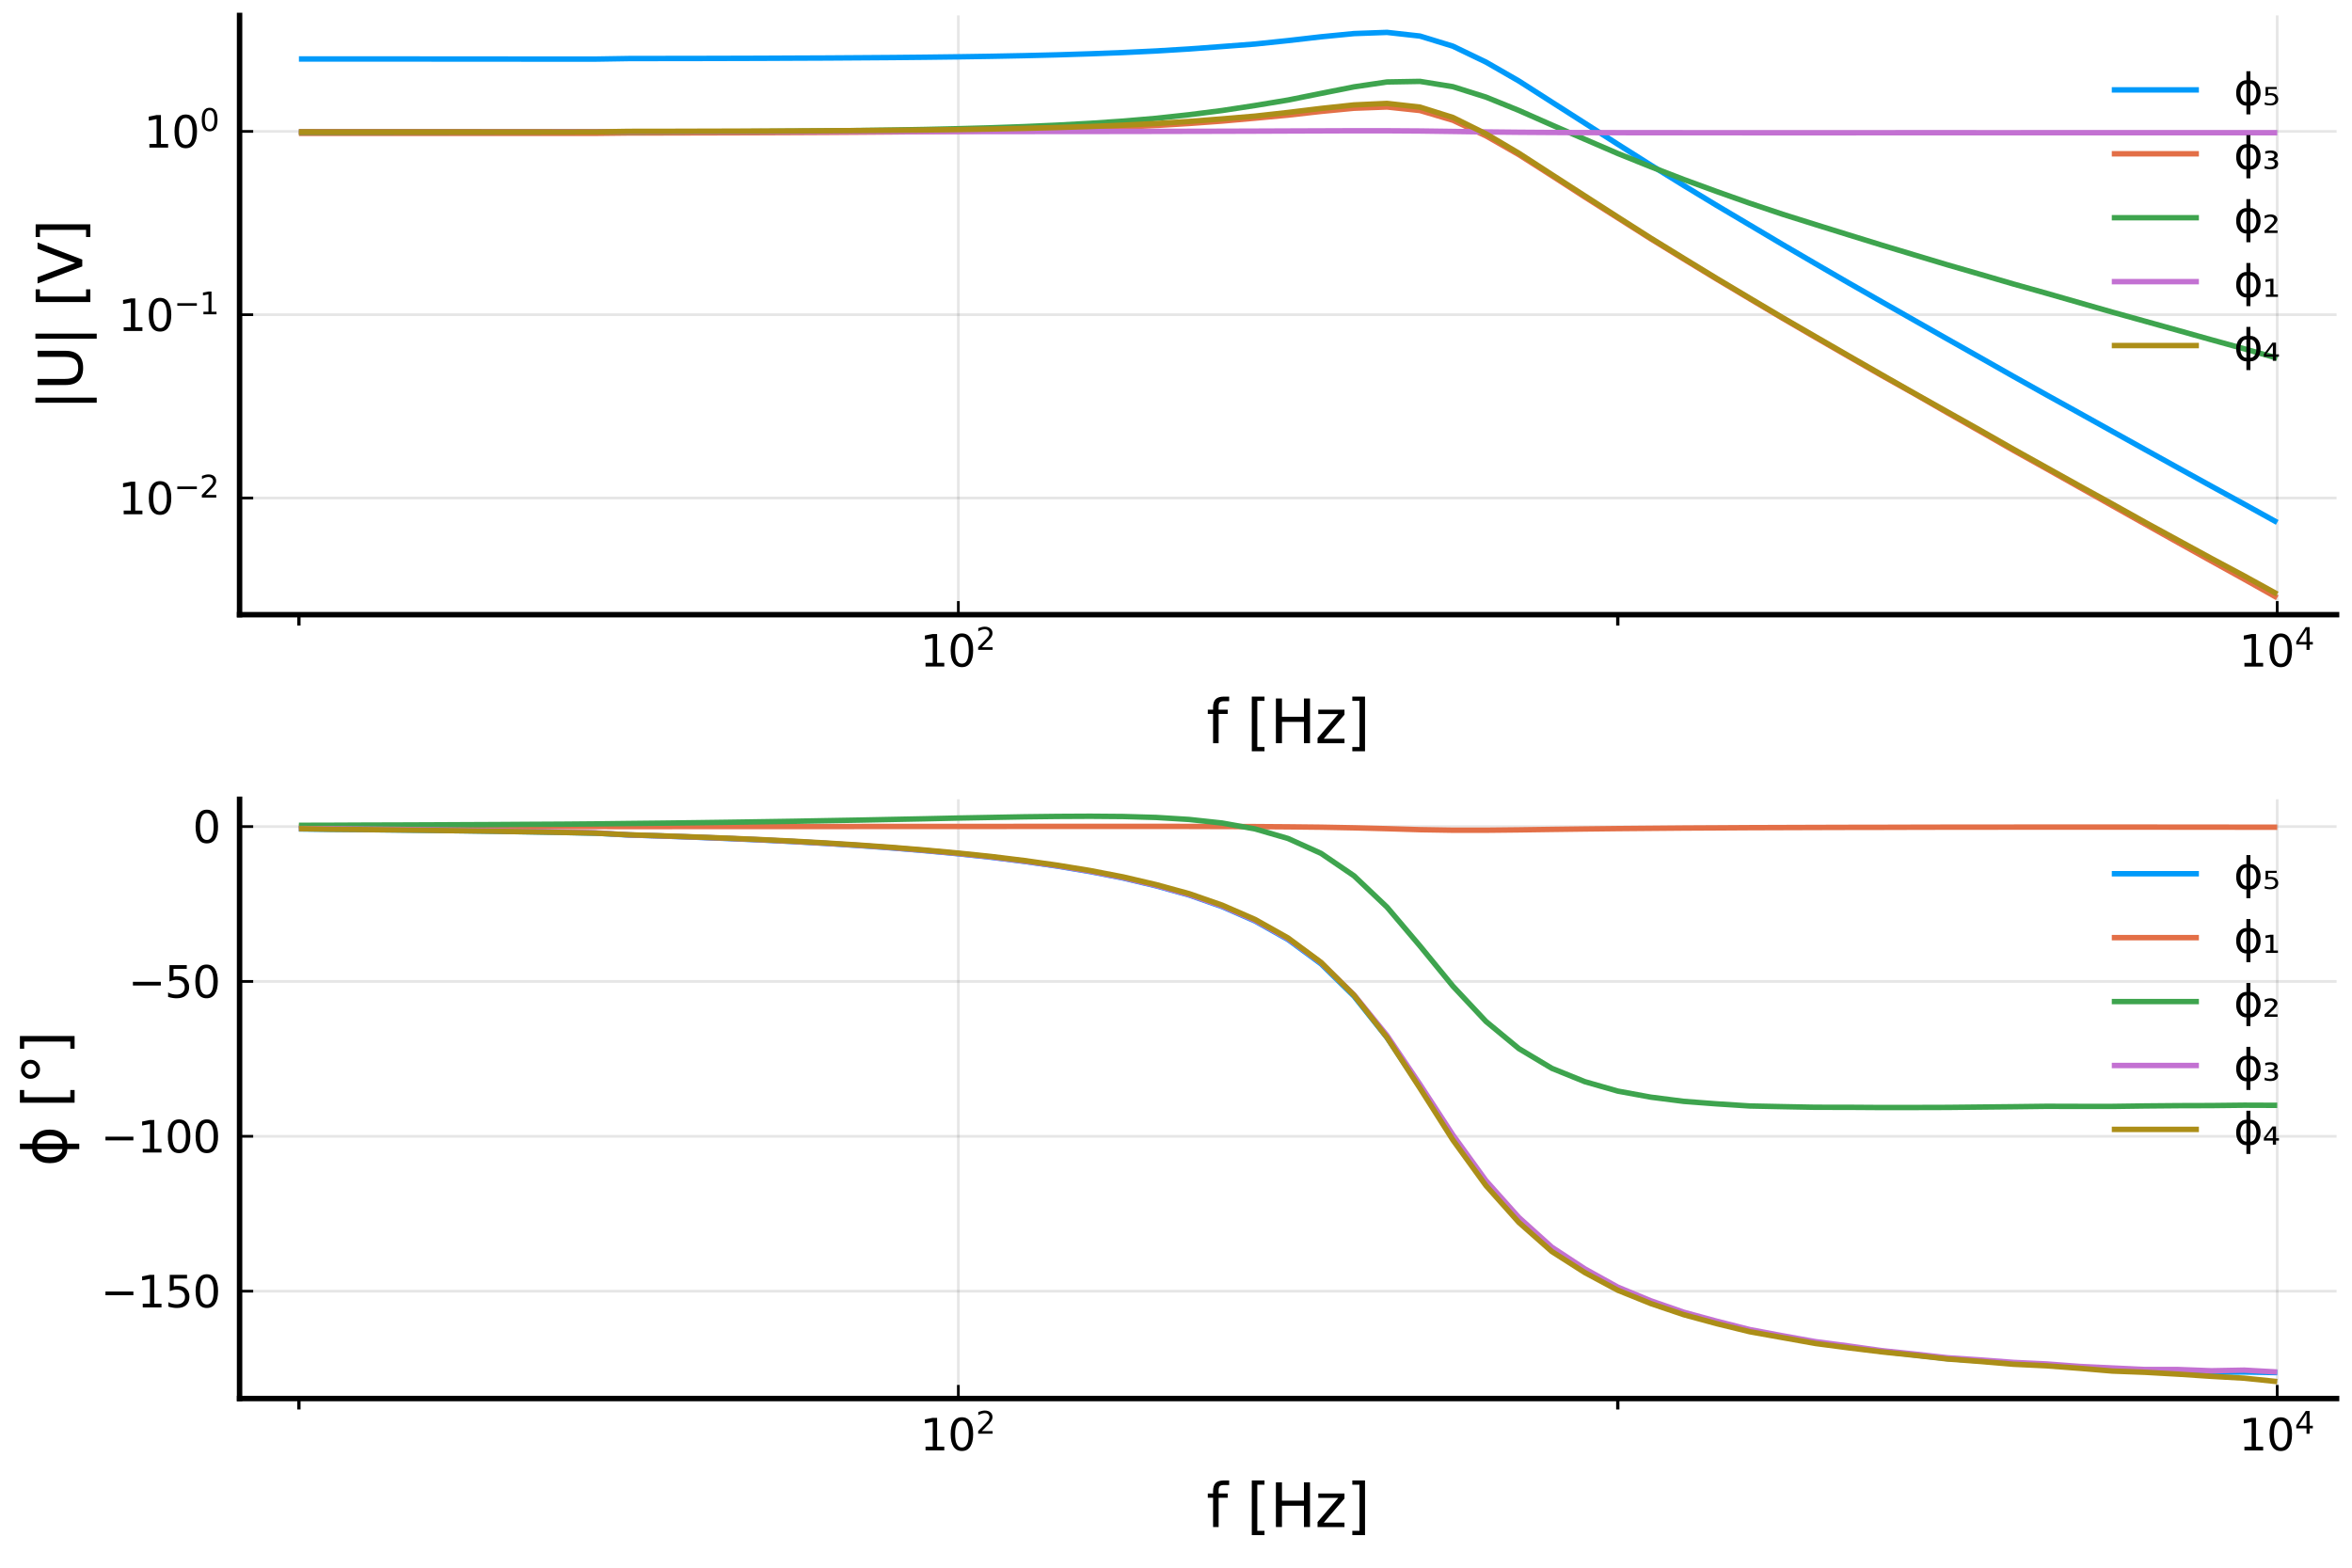 <?xml version="1.0" encoding="utf-8" standalone="no"?>
<!DOCTYPE svg PUBLIC "-//W3C//DTD SVG 1.1//EN"
  "http://www.w3.org/Graphics/SVG/1.1/DTD/svg11.dtd">
<svg xmlns:xlink="http://www.w3.org/1999/xlink" width="432pt" height="288pt" viewBox="0 0 432 288" xmlns="http://www.w3.org/2000/svg" version="1.1">
 <defs>
  <style type="text/css">*{stroke-linejoin: round; stroke-linecap: butt}</style>
 </defs>
 <g id="figure_1">
  <g id="patch_1">
   <path d="M 0 288 
L 432 288 
L 432 0 
L 0 0 
L 0 288 
z
" style="fill: none"/>
  </g>
  <g id="axes_1">
   <g id="patch_2">
    <path d="M 44.003 112.929 
L 429.165 112.929 
L 429.165 2.835 
L 44.003 2.835 
L 44.003 112.929 
z
" style="fill: none"/>
   </g>
   <g id="matplotlib.axis_1">
    <g id="xtick_1">
     <g id="line2d_1">
      <path d="M 176.024 112.929 
L 176.024 2.835 
" clip-path="url(#p91f12eecfb)" style="fill: none; stroke: #000000; stroke-opacity: 0.1; stroke-width: 0.5; stroke-linecap: square"/>
     </g>
     <g id="line2d_2">
      <defs>
       <path id="m2a2f01026b" d="M 0 0 
L 0 -2.5 
" style="stroke: #000000; stroke-width: 0.5"/>
      </defs>
      <g>
       <use xlink:href="#m2a2f01026b" x="176.024" y="112.929" style="stroke: #000000; stroke-width: 0.5"/>
      </g>
     </g>
     <g id="text_1">
      <!-- $10^{2}$ -->
      <g transform="translate(168.984 122.508) scale(0.08 -0.08)">
       <defs>
        <path id="DejaVuSans-31" d="M 794 531 
L 1825 531 
L 1825 4091 
L 703 3866 
L 703 4441 
L 1819 4666 
L 2450 4666 
L 2450 531 
L 3481 531 
L 3481 0 
L 794 0 
L 794 531 
z
" transform="scale(0.016)"/>
        <path id="DejaVuSans-30" d="M 2034 4250 
Q 1547 4250 1301 3770 
Q 1056 3291 1056 2328 
Q 1056 1369 1301 889 
Q 1547 409 2034 409 
Q 2525 409 2770 889 
Q 3016 1369 3016 2328 
Q 3016 3291 2770 3770 
Q 2525 4250 2034 4250 
z
M 2034 4750 
Q 2819 4750 3233 4129 
Q 3647 3509 3647 2328 
Q 3647 1150 3233 529 
Q 2819 -91 2034 -91 
Q 1250 -91 836 529 
Q 422 1150 422 2328 
Q 422 3509 836 4129 
Q 1250 4750 2034 4750 
z
" transform="scale(0.016)"/>
        <path id="DejaVuSans-32" d="M 1228 531 
L 3431 531 
L 3431 0 
L 469 0 
L 469 531 
Q 828 903 1448 1529 
Q 2069 2156 2228 2338 
Q 2531 2678 2651 2914 
Q 2772 3150 2772 3378 
Q 2772 3750 2511 3984 
Q 2250 4219 1831 4219 
Q 1534 4219 1204 4116 
Q 875 4013 500 3803 
L 500 4441 
Q 881 4594 1212 4672 
Q 1544 4750 1819 4750 
Q 2544 4750 2975 4387 
Q 3406 4025 3406 3419 
Q 3406 3131 3298 2873 
Q 3191 2616 2906 2266 
Q 2828 2175 2409 1742 
Q 1991 1309 1228 531 
z
" transform="scale(0.016)"/>
       </defs>
       <use xlink:href="#DejaVuSans-31" transform="translate(0 0.766)"/>
       <use xlink:href="#DejaVuSans-30" transform="translate(63.623 0.766)"/>
       <use xlink:href="#DejaVuSans-32" transform="translate(128.203 39.047) scale(0.7)"/>
      </g>
     </g>
    </g>
    <g id="xtick_2">
     <g id="line2d_3">
      <path d="M 418.265 112.929 
L 418.265 2.835 
" clip-path="url(#p91f12eecfb)" style="fill: none; stroke: #000000; stroke-opacity: 0.1; stroke-width: 0.5; stroke-linecap: square"/>
     </g>
     <g id="line2d_4">
      <g>
       <use xlink:href="#m2a2f01026b" x="418.265" y="112.929" style="stroke: #000000; stroke-width: 0.5"/>
      </g>
     </g>
     <g id="text_2">
      <!-- $10^{4}$ -->
      <g transform="translate(411.225 122.508) scale(0.08 -0.08)">
       <defs>
        <path id="DejaVuSans-34" d="M 2419 4116 
L 825 1625 
L 2419 1625 
L 2419 4116 
z
M 2253 4666 
L 3047 4666 
L 3047 1625 
L 3713 1625 
L 3713 1100 
L 3047 1100 
L 3047 0 
L 2419 0 
L 2419 1100 
L 313 1100 
L 313 1709 
L 2253 4666 
z
" transform="scale(0.016)"/>
       </defs>
       <use xlink:href="#DejaVuSans-31" transform="translate(0 0.684)"/>
       <use xlink:href="#DejaVuSans-30" transform="translate(63.623 0.684)"/>
       <use xlink:href="#DejaVuSans-34" transform="translate(128.203 38.966) scale(0.7)"/>
      </g>
     </g>
    </g>
    <g id="xtick_3">
     <g id="line2d_5">
      <defs>
       <path id="m72fa0c5577" d="M 0 0 
L 0 2 
" style="stroke: #000000; stroke-width: 0.6"/>
      </defs>
      <g>
       <use xlink:href="#m72fa0c5577" x="54.904" y="112.929" style="stroke: #000000; stroke-width: 0.6"/>
      </g>
     </g>
    </g>
    <g id="xtick_4">
     <g id="line2d_6">
      <g>
       <use xlink:href="#m72fa0c5577" x="297.144" y="112.929" style="stroke: #000000; stroke-width: 0.6"/>
      </g>
     </g>
    </g>
    <g id="text_3">
     <!-- f [Hz] -->
     <g transform="translate(221.585 136.53) scale(0.11 -0.11)">
      <defs>
       <path id="DejaVuSans-66" d="M 2375 4863 
L 2375 4384 
L 1825 4384 
Q 1516 4384 1395 4259 
Q 1275 4134 1275 3809 
L 1275 3500 
L 2222 3500 
L 2222 3053 
L 1275 3053 
L 1275 0 
L 697 0 
L 697 3053 
L 147 3053 
L 147 3500 
L 697 3500 
L 697 3744 
Q 697 4328 969 4595 
Q 1241 4863 1831 4863 
L 2375 4863 
z
" transform="scale(0.016)"/>
       <path id="DejaVuSans-20" transform="scale(0.016)"/>
       <path id="DejaVuSans-5b" d="M 550 4863 
L 1875 4863 
L 1875 4416 
L 1125 4416 
L 1125 -397 
L 1875 -397 
L 1875 -844 
L 550 -844 
L 550 4863 
z
" transform="scale(0.016)"/>
       <path id="DejaVuSans-48" d="M 628 4666 
L 1259 4666 
L 1259 2753 
L 3553 2753 
L 3553 4666 
L 4184 4666 
L 4184 0 
L 3553 0 
L 3553 2222 
L 1259 2222 
L 1259 0 
L 628 0 
L 628 4666 
z
" transform="scale(0.016)"/>
       <path id="DejaVuSans-7a" d="M 353 3500 
L 3084 3500 
L 3084 2975 
L 922 459 
L 3084 459 
L 3084 0 
L 275 0 
L 275 525 
L 2438 3041 
L 353 3041 
L 353 3500 
z
" transform="scale(0.016)"/>
       <path id="DejaVuSans-5d" d="M 1947 4863 
L 1947 -844 
L 622 -844 
L 622 -397 
L 1369 -397 
L 1369 4416 
L 622 4416 
L 622 4863 
L 1947 4863 
z
" transform="scale(0.016)"/>
      </defs>
      <use xlink:href="#DejaVuSans-66"/>
      <use xlink:href="#DejaVuSans-20" x="35.205"/>
      <use xlink:href="#DejaVuSans-5b" x="66.992"/>
      <use xlink:href="#DejaVuSans-48" x="106.006"/>
      <use xlink:href="#DejaVuSans-7a" x="181.201"/>
      <use xlink:href="#DejaVuSans-5d" x="233.691"/>
     </g>
    </g>
   </g>
   <g id="matplotlib.axis_2">
    <g id="ytick_1">
     <g id="line2d_7">
      <path d="M 44.003 91.493 
L 429.165 91.493 
" clip-path="url(#p91f12eecfb)" style="fill: none; stroke: #000000; stroke-opacity: 0.1; stroke-width: 0.5; stroke-linecap: square"/>
     </g>
     <g id="line2d_8">
      <defs>
       <path id="md0e2a12449" d="M 0 0 
L 2.5 0 
" style="stroke: #000000; stroke-width: 0.5"/>
      </defs>
      <g>
       <use xlink:href="#md0e2a12449" x="44.003" y="91.493" style="stroke: #000000; stroke-width: 0.5"/>
      </g>
     </g>
     <g id="text_4">
      <!-- $10^{-2}$ -->
      <g transform="translate(21.703 94.532) scale(0.08 -0.08)">
       <defs>
        <path id="DejaVuSans-2212" d="M 678 2272 
L 4684 2272 
L 4684 1741 
L 678 1741 
L 678 2272 
z
" transform="scale(0.016)"/>
       </defs>
       <use xlink:href="#DejaVuSans-31" transform="translate(0 0.766)"/>
       <use xlink:href="#DejaVuSans-30" transform="translate(63.623 0.766)"/>
       <use xlink:href="#DejaVuSans-2212" transform="translate(128.203 39.047) scale(0.7)"/>
       <use xlink:href="#DejaVuSans-32" transform="translate(186.855 39.047) scale(0.7)"/>
      </g>
     </g>
    </g>
    <g id="ytick_2">
     <g id="line2d_9">
      <path d="M 44.003 57.815 
L 429.165 57.815 
" clip-path="url(#p91f12eecfb)" style="fill: none; stroke: #000000; stroke-opacity: 0.1; stroke-width: 0.5; stroke-linecap: square"/>
     </g>
     <g id="line2d_10">
      <g>
       <use xlink:href="#md0e2a12449" x="44.003" y="57.815" style="stroke: #000000; stroke-width: 0.5"/>
      </g>
     </g>
     <g id="text_5">
      <!-- $10^{-1}$ -->
      <g transform="translate(21.703 60.854) scale(0.08 -0.08)">
       <use xlink:href="#DejaVuSans-31" transform="translate(0 0.684)"/>
       <use xlink:href="#DejaVuSans-30" transform="translate(63.623 0.684)"/>
       <use xlink:href="#DejaVuSans-2212" transform="translate(128.203 38.966) scale(0.7)"/>
       <use xlink:href="#DejaVuSans-31" transform="translate(186.855 38.966) scale(0.7)"/>
      </g>
     </g>
    </g>
    <g id="ytick_3">
     <g id="line2d_11">
      <path d="M 44.003 24.137 
L 429.165 24.137 
" clip-path="url(#p91f12eecfb)" style="fill: none; stroke: #000000; stroke-opacity: 0.1; stroke-width: 0.5; stroke-linecap: square"/>
     </g>
     <g id="line2d_12">
      <g>
       <use xlink:href="#md0e2a12449" x="44.003" y="24.137" style="stroke: #000000; stroke-width: 0.5"/>
      </g>
     </g>
     <g id="text_6">
      <!-- $10^{0}$ -->
      <g transform="translate(26.423 27.176) scale(0.08 -0.08)">
       <use xlink:href="#DejaVuSans-31" transform="translate(0 0.766)"/>
       <use xlink:href="#DejaVuSans-30" transform="translate(63.623 0.766)"/>
       <use xlink:href="#DejaVuSans-30" transform="translate(128.203 39.047) scale(0.7)"/>
      </g>
     </g>
    </g>
    <g id="text_7">
     <!-- |U| [V] -->
     <g transform="translate(15.109 75.415) rotate(-90) scale(0.11 -0.11)">
      <defs>
       <path id="DejaVuSans-7c" d="M 1344 4891 
L 1344 -1509 
L 813 -1509 
L 813 4891 
L 1344 4891 
z
" transform="scale(0.016)"/>
       <path id="DejaVuSans-55" d="M 556 4666 
L 1191 4666 
L 1191 1831 
Q 1191 1081 1462 751 
Q 1734 422 2344 422 
Q 2950 422 3222 751 
Q 3494 1081 3494 1831 
L 3494 4666 
L 4128 4666 
L 4128 1753 
Q 4128 841 3676 375 
Q 3225 -91 2344 -91 
Q 1459 -91 1007 375 
Q 556 841 556 1753 
L 556 4666 
z
" transform="scale(0.016)"/>
       <path id="DejaVuSans-56" d="M 1831 0 
L 50 4666 
L 709 4666 
L 2188 738 
L 3669 4666 
L 4325 4666 
L 2547 0 
L 1831 0 
z
" transform="scale(0.016)"/>
      </defs>
      <use xlink:href="#DejaVuSans-7c"/>
      <use xlink:href="#DejaVuSans-55" x="33.691"/>
      <use xlink:href="#DejaVuSans-7c" x="106.885"/>
      <use xlink:href="#DejaVuSans-20" x="140.576"/>
      <use xlink:href="#DejaVuSans-5b" x="172.363"/>
      <use xlink:href="#DejaVuSans-56" x="211.377"/>
      <use xlink:href="#DejaVuSans-5d" x="279.785"/>
     </g>
    </g>
   </g>
   <g id="line2d_13">
    <path d="M 54.904 10.836 
L 60.959 10.832 
L 67.019 10.836 
L 73.089 10.836 
L 79.131 10.841 
L 85.175 10.847 
L 91.233 10.849 
L 97.302 10.854 
L 103.354 10.856 
L 109.401 10.856 
L 115.459 10.758 
L 121.518 10.748 
L 127.575 10.741 
L 133.634 10.726 
L 139.689 10.709 
L 145.74 10.679 
L 151.803 10.654 
L 157.852 10.613 
L 163.91 10.571 
L 169.971 10.511 
L 176.024 10.436 
L 182.079 10.342 
L 188.139 10.224 
L 194.209 10.076 
L 200.252 9.884 
L 206.296 9.655 
L 212.353 9.364 
L 218.423 8.995 
L 224.474 8.547 
L 230.521 8.087 
L 236.579 7.456 
L 242.638 6.759 
L 248.695 6.169 
L 254.754 5.951 
L 260.809 6.624 
L 266.86 8.485 
L 272.924 11.401 
L 278.973 14.877 
L 285.03 18.755 
L 291.091 22.624 
L 297.144 26.497 
L 303.199 30.327 
L 309.259 34.072 
L 315.329 37.751 
L 321.372 41.329 
L 327.416 44.916 
L 333.473 48.452 
L 339.543 51.972 
L 345.595 55.424 
L 351.641 58.859 
L 357.7 62.294 
L 363.758 65.712 
L 369.815 69.147 
L 375.874 72.532 
L 381.93 75.883 
L 387.981 79.251 
L 394.044 82.618 
L 400.093 85.969 
L 406.151 89.304 
L 412.211 92.621 
L 418.265 95.972 
" clip-path="url(#p91f12eecfb)" style="fill: none; stroke: #009afa"/>
   </g>
   <g id="line2d_14">
    <path d="M 54.904 24.494 
L 60.959 24.496 
L 67.019 24.495 
L 73.089 24.496 
L 79.131 24.496 
L 85.175 24.499 
L 91.233 24.5 
L 97.302 24.501 
L 103.354 24.499 
L 109.401 24.498 
L 115.459 24.43 
L 121.518 24.424 
L 127.575 24.41 
L 133.634 24.396 
L 139.689 24.377 
L 145.74 24.352 
L 151.803 24.323 
L 157.852 24.284 
L 163.91 24.239 
L 169.971 24.178 
L 176.024 24.111 
L 182.079 24.013 
L 188.139 23.902 
L 194.209 23.752 
L 200.252 23.569 
L 206.296 23.338 
L 212.353 23.049 
L 218.423 22.684 
L 224.474 22.244 
L 230.521 21.708 
L 236.579 21.148 
L 242.638 20.467 
L 248.695 19.885 
L 254.754 19.656 
L 260.809 20.302 
L 266.86 22.092 
L 272.924 24.956 
L 278.973 28.41 
L 285.03 32.277 
L 291.091 36.198 
L 297.144 40.026 
L 303.199 43.872 
L 309.259 47.593 
L 315.329 51.281 
L 321.372 54.885 
L 327.416 58.471 
L 333.473 61.991 
L 339.543 65.493 
L 345.595 68.962 
L 351.641 72.347 
L 357.7 75.832 
L 363.758 79.268 
L 369.815 82.736 
L 375.874 86.104 
L 381.93 89.506 
L 387.981 92.907 
L 394.044 96.309 
L 400.093 99.693 
L 406.151 103.061 
L 412.211 106.412 
L 418.265 109.813 
" clip-path="url(#p91f12eecfb)" style="fill: none; stroke: #e36f47"/>
   </g>
   <g id="patch_3">
    <path d="M 44.003 112.929 
L 44.003 2.835 
" style="fill: none; stroke: #000000; stroke-linejoin: miter; stroke-linecap: square"/>
   </g>
   <g id="patch_4">
    <path d="M 44.003 112.929 
L 429.165 112.929 
" style="fill: none; stroke: #000000; stroke-linejoin: miter; stroke-linecap: square"/>
   </g>
   <g id="line2d_15">
    <path d="M 54.904 24.292 
L 60.959 24.289 
L 67.019 24.282 
L 73.089 24.272 
L 79.131 24.267 
L 85.175 24.258 
L 91.233 24.25 
L 97.302 24.243 
L 103.354 24.231 
L 109.401 24.222 
L 115.459 24.245 
L 121.518 24.233 
L 127.575 24.209 
L 133.634 24.183 
L 139.689 24.145 
L 145.74 24.101 
L 151.803 24.049 
L 157.852 23.977 
L 163.91 23.891 
L 169.971 23.783 
L 176.024 23.642 
L 182.079 23.474 
L 188.139 23.259 
L 194.209 22.989 
L 200.252 22.658 
L 206.296 22.251 
L 212.353 21.735 
L 218.423 21.074 
L 224.474 20.304 
L 230.521 19.38 
L 236.579 18.376 
L 242.638 17.159 
L 248.695 15.956 
L 254.754 15.057 
L 260.809 14.951 
L 266.86 15.924 
L 272.924 17.834 
L 278.973 20.287 
L 285.03 22.961 
L 291.091 25.583 
L 297.144 28.198 
L 303.199 30.637 
L 309.259 32.97 
L 315.329 35.191 
L 321.372 37.33 
L 327.416 39.359 
L 333.473 41.262 
L 339.543 43.148 
L 345.595 45.017 
L 351.641 46.836 
L 357.7 48.654 
L 363.758 50.405 
L 369.815 52.174 
L 375.874 53.874 
L 381.93 55.609 
L 387.981 57.343 
L 394.044 59.027 
L 400.093 60.711 
L 406.151 62.412 
L 412.211 64.079 
L 418.265 65.796 
" clip-path="url(#p91f12eecfb)" style="fill: none; stroke: #3ea44e"/>
   </g>
   <g id="line2d_16">
    <path d="M 54.904 24.178 
L 60.959 24.176 
L 67.019 24.174 
L 73.089 24.175 
L 79.131 24.172 
L 85.175 24.174 
L 91.233 24.173 
L 97.302 24.173 
L 103.354 24.173 
L 109.401 24.171 
L 115.459 24.176 
L 121.518 24.173 
L 127.575 24.176 
L 133.634 24.173 
L 139.689 24.168 
L 145.74 24.176 
L 151.803 24.172 
L 157.852 24.173 
L 163.91 24.171 
L 169.971 24.169 
L 176.024 24.167 
L 182.079 24.165 
L 188.139 24.161 
L 194.209 24.153 
L 200.252 24.151 
L 206.296 24.144 
L 212.353 24.134 
L 218.423 24.121 
L 224.474 24.108 
L 230.521 24.09 
L 236.579 24.066 
L 242.638 24.044 
L 248.695 24.022 
L 254.754 24.025 
L 260.809 24.065 
L 266.86 24.147 
L 272.924 24.236 
L 278.973 24.298 
L 285.03 24.339 
L 291.091 24.361 
L 297.144 24.376 
L 303.199 24.38 
L 309.259 24.387 
L 315.329 24.388 
L 321.372 24.389 
L 327.416 24.393 
L 333.473 24.389 
L 339.543 24.389 
L 345.595 24.388 
L 351.641 24.386 
L 357.7 24.386 
L 363.758 24.387 
L 369.815 24.388 
L 375.874 24.384 
L 381.93 24.383 
L 387.981 24.382 
L 394.044 24.384 
L 400.093 24.384 
L 406.151 24.381 
L 412.211 24.38 
L 418.265 24.384 
" clip-path="url(#p91f12eecfb)" style="fill: none; stroke: #c371d2"/>
   </g>
   <g id="line2d_17">
    <path d="M 54.904 24.21 
L 60.959 24.218 
L 67.019 24.223 
L 73.089 24.221 
L 79.131 24.222 
L 85.175 24.223 
L 91.233 24.228 
L 97.302 24.231 
L 103.354 24.24 
L 109.401 24.233 
L 115.459 24.134 
L 121.518 24.129 
L 127.575 24.112 
L 133.634 24.096 
L 139.689 24.084 
L 145.74 24.057 
L 151.803 24.027 
L 157.852 23.989 
L 163.91 23.937 
L 169.971 23.879 
L 176.024 23.803 
L 182.079 23.703 
L 188.139 23.579 
L 194.209 23.426 
L 200.252 23.238 
L 206.296 22.993 
L 212.353 22.69 
L 218.423 22.306 
L 224.474 21.84 
L 230.521 21.333 
L 236.579 20.659 
L 242.638 19.922 
L 248.695 19.275 
L 254.754 18.997 
L 260.809 19.676 
L 266.86 21.577 
L 272.924 24.576 
L 278.973 28.146 
L 285.03 32.07 
L 291.091 35.981 
L 297.144 39.876 
L 303.199 43.737 
L 309.259 47.459 
L 315.329 51.163 
L 321.372 54.767 
L 327.416 58.353 
L 333.473 61.856 
L 339.543 65.359 
L 345.595 68.827 
L 351.641 72.263 
L 357.7 75.664 
L 363.758 79.065 
L 369.815 82.517 
L 375.874 85.885 
L 381.93 89.253 
L 387.981 92.587 
L 394.044 95.972 
L 400.093 99.272 
L 406.151 102.573 
L 412.211 105.806 
L 418.265 109.14 
" clip-path="url(#p91f12eecfb)" style="fill: none; stroke: #ac8e18"/>
   </g>
   <g id="legend_1">
    <g id="patch_5">
     <path d="M 381.48 74.347 
L 425.165 74.347 
L 425.165 6.835 
L 381.48 6.835 
L 381.48 74.347 
z
" style="fill: none; opacity: 0"/>
    </g>
    <g id="line2d_18">
     <path d="M 387.88 16.513 
L 395.88 16.513 
L 403.88 16.513 
" style="fill: none; stroke: #009afa; stroke-linejoin: miter"/>
    </g>
    <g id="text_8">
     <!-- ϕ₅ -->
     <g transform="translate(410.28 19.313) scale(0.08 -0.08)">
      <defs>
       <path id="DejaVuSans-3d5" d="M 2388 4863 
L 2388 3572 
Q 3009 3572 3425 3094 
Q 3853 2606 3853 1747 
Q 3853 888 3425 400 
Q 3009 -78 2388 -78 
L 2388 -1331 
L 1816 -1331 
L 1816 -78 
Q 1194 -78 775 400 
Q 350 888 350 1747 
Q 350 2606 775 3094 
Q 1194 3572 1816 3572 
L 1816 4863 
L 2388 4863 
z
M 2388 434 
Q 2741 434 2981 756 
Q 3244 1116 3247 1747 
Q 3250 2372 2981 2738 
Q 2741 3059 2388 3059 
L 2388 434 
z
M 1816 434 
L 1816 3059 
Q 1463 3059 1225 2738 
Q 953 2372 956 1747 
Q 959 1116 1225 756 
Q 1463 434 1816 434 
z
" transform="scale(0.016)"/>
       <path id="DejaVuSans-2085" d="M 444 2609 
L 2038 2609 
L 2038 2312 
L 816 2312 
L 816 1675 
Q 903 1703 994 1715 
Q 1081 1728 1169 1728 
Q 1672 1728 1966 1487 
Q 2259 1250 2259 840 
Q 2259 418 1956 184 
Q 1656 -47 1106 -47 
Q 919 -47 722 -19 
Q 525 9 319 65 
L 319 418 
Q 497 334 691 290 
Q 884 250 1100 250 
Q 1447 250 1650 409 
Q 1853 568 1853 840 
Q 1853 1112 1650 1271 
Q 1447 1431 1100 1431 
Q 938 1431 775 1399 
Q 613 1368 444 1303 
L 444 2609 
z
" transform="scale(0.016)"/>
      </defs>
      <use xlink:href="#DejaVuSans-3d5"/>
      <use xlink:href="#DejaVuSans-2085" x="65.967"/>
     </g>
    </g>
    <g id="line2d_19">
     <path d="M 387.88 28.256 
L 395.88 28.256 
L 403.88 28.256 
" style="fill: none; stroke: #e36f47; stroke-linejoin: miter"/>
    </g>
    <g id="text_9">
     <!-- ϕ₃ -->
     <g transform="translate(410.28 31.056) scale(0.08 -0.08)">
      <defs>
       <path id="DejaVuSans-2083" d="M 1638 1412 
Q 1925 1356 2083 1185 
Q 2241 1015 2241 759 
Q 2241 371 1944 162 
Q 1647 -47 1094 -47 
Q 916 -47 720 -14 
Q 525 18 306 81 
L 306 459 
Q 469 375 655 334 
Q 841 293 1050 293 
Q 1391 293 1578 416 
Q 1766 540 1766 759 
Q 1766 990 1592 1109 
Q 1419 1228 1081 1228 
L 813 1228 
L 813 1565 
L 1106 1565 
Q 1400 1565 1551 1663 
Q 1703 1762 1703 1950 
Q 1703 2131 1547 2226 
Q 1391 2321 1094 2321 
Q 969 2321 809 2293 
Q 650 2265 397 2193 
L 397 2553 
Q 625 2606 825 2634 
Q 1025 2662 1197 2662 
Q 1647 2662 1911 2477 
Q 2175 2293 2175 1984 
Q 2175 1768 2034 1618 
Q 1894 1468 1638 1412 
z
" transform="scale(0.016)"/>
      </defs>
      <use xlink:href="#DejaVuSans-3d5"/>
      <use xlink:href="#DejaVuSans-2083" x="65.967"/>
     </g>
    </g>
    <g id="line2d_20">
     <path d="M 387.88 39.998 
L 395.88 39.998 
L 403.88 39.998 
" style="fill: none; stroke: #3ea44e; stroke-linejoin: miter"/>
    </g>
    <g id="text_10">
     <!-- ϕ₂ -->
     <g transform="translate(410.28 42.798) scale(0.08 -0.08)">
      <defs>
       <path id="DejaVuSans-2082" d="M 838 356 
L 2163 356 
L 2163 0 
L 294 0 
L 294 343 
Q 400 440 597 615 
Q 1672 1568 1672 1862 
Q 1672 2068 1509 2194 
Q 1347 2321 1081 2321 
Q 919 2321 728 2266 
Q 538 2212 313 2103 
L 313 2487 
Q 553 2575 761 2618 
Q 969 2662 1147 2662 
Q 1600 2662 1872 2456 
Q 2144 2250 2144 1912 
Q 2144 1478 1109 590 
Q 934 440 838 356 
z
" transform="scale(0.016)"/>
      </defs>
      <use xlink:href="#DejaVuSans-3d5"/>
      <use xlink:href="#DejaVuSans-2082" x="65.967"/>
     </g>
    </g>
    <g id="line2d_21">
     <path d="M 387.88 51.741 
L 395.88 51.741 
L 403.88 51.741 
" style="fill: none; stroke: #c371d2; stroke-linejoin: miter"/>
    </g>
    <g id="text_11">
     <!-- ϕ₁ -->
     <g transform="translate(410.28 54.541) scale(0.08 -0.08)">
      <defs>
       <path id="DejaVuSans-2081" d="M 488 343 
L 1125 343 
L 1125 2253 
L 428 2125 
L 428 2487 
L 1147 2609 
L 1575 2609 
L 1575 343 
L 2216 343 
L 2216 0 
L 488 0 
L 488 343 
z
" transform="scale(0.016)"/>
      </defs>
      <use xlink:href="#DejaVuSans-3d5"/>
      <use xlink:href="#DejaVuSans-2081" x="65.967"/>
     </g>
    </g>
    <g id="line2d_22">
     <path d="M 387.88 63.483 
L 395.88 63.483 
L 403.88 63.483 
" style="fill: none; stroke: #ac8e18; stroke-linejoin: miter"/>
    </g>
    <g id="text_12">
     <!-- ϕ₄ -->
     <g transform="translate(410.28 66.283) scale(0.08 -0.08)">
      <defs>
       <path id="DejaVuSans-2084" d="M 1491 2231 
L 525 921 
L 1491 921 
L 1491 2231 
z
M 1422 2609 
L 1941 2609 
L 1941 921 
L 2363 921 
L 2363 581 
L 1941 581 
L 1941 0 
L 1491 0 
L 1491 581 
L 197 581 
L 197 959 
L 1422 2609 
z
" transform="scale(0.016)"/>
      </defs>
      <use xlink:href="#DejaVuSans-3d5"/>
      <use xlink:href="#DejaVuSans-2084" x="65.967"/>
     </g>
    </g>
   </g>
  </g>
  <g id="axes_2">
   <g id="patch_6">
    <path d="M 44.003 256.929 
L 429.165 256.929 
L 429.165 146.835 
L 44.003 146.835 
L 44.003 256.929 
z
" style="fill: none"/>
   </g>
   <g id="matplotlib.axis_3">
    <g id="xtick_5">
     <g id="line2d_23">
      <path d="M 176.024 256.929 
L 176.024 146.835 
" clip-path="url(#p28aeeecea0)" style="fill: none; stroke: #000000; stroke-opacity: 0.1; stroke-width: 0.5; stroke-linecap: square"/>
     </g>
     <g id="line2d_24">
      <g>
       <use xlink:href="#m2a2f01026b" x="176.024" y="256.929" style="stroke: #000000; stroke-width: 0.5"/>
      </g>
     </g>
     <g id="text_13">
      <!-- $10^{2}$ -->
      <g transform="translate(168.984 266.508) scale(0.08 -0.08)">
       <use xlink:href="#DejaVuSans-31" transform="translate(0 0.766)"/>
       <use xlink:href="#DejaVuSans-30" transform="translate(63.623 0.766)"/>
       <use xlink:href="#DejaVuSans-32" transform="translate(128.203 39.047) scale(0.7)"/>
      </g>
     </g>
    </g>
    <g id="xtick_6">
     <g id="line2d_25">
      <path d="M 418.265 256.929 
L 418.265 146.835 
" clip-path="url(#p28aeeecea0)" style="fill: none; stroke: #000000; stroke-opacity: 0.1; stroke-width: 0.5; stroke-linecap: square"/>
     </g>
     <g id="line2d_26">
      <g>
       <use xlink:href="#m2a2f01026b" x="418.265" y="256.929" style="stroke: #000000; stroke-width: 0.5"/>
      </g>
     </g>
     <g id="text_14">
      <!-- $10^{4}$ -->
      <g transform="translate(411.225 266.508) scale(0.08 -0.08)">
       <use xlink:href="#DejaVuSans-31" transform="translate(0 0.684)"/>
       <use xlink:href="#DejaVuSans-30" transform="translate(63.623 0.684)"/>
       <use xlink:href="#DejaVuSans-34" transform="translate(128.203 38.966) scale(0.7)"/>
      </g>
     </g>
    </g>
    <g id="xtick_7">
     <g id="line2d_27">
      <g>
       <use xlink:href="#m72fa0c5577" x="54.904" y="256.929" style="stroke: #000000; stroke-width: 0.6"/>
      </g>
     </g>
    </g>
    <g id="xtick_8">
     <g id="line2d_28">
      <g>
       <use xlink:href="#m72fa0c5577" x="297.144" y="256.929" style="stroke: #000000; stroke-width: 0.6"/>
      </g>
     </g>
    </g>
    <g id="text_15">
     <!-- f [Hz] -->
     <g transform="translate(221.585 280.53) scale(0.11 -0.11)">
      <use xlink:href="#DejaVuSans-66"/>
      <use xlink:href="#DejaVuSans-20" x="35.205"/>
      <use xlink:href="#DejaVuSans-5b" x="66.992"/>
      <use xlink:href="#DejaVuSans-48" x="106.006"/>
      <use xlink:href="#DejaVuSans-7a" x="181.201"/>
      <use xlink:href="#DejaVuSans-5d" x="233.691"/>
     </g>
    </g>
   </g>
   <g id="matplotlib.axis_4">
    <g id="ytick_4">
     <g id="line2d_29">
      <path d="M 44.003 237.199 
L 429.165 237.199 
" clip-path="url(#p28aeeecea0)" style="fill: none; stroke: #000000; stroke-opacity: 0.1; stroke-width: 0.5; stroke-linecap: square"/>
     </g>
     <g id="line2d_30">
      <g>
       <use xlink:href="#md0e2a12449" x="44.003" y="237.199" style="stroke: #000000; stroke-width: 0.5"/>
      </g>
     </g>
     <g id="text_16">
      <!-- $-150$ -->
      <g transform="translate(18.503 240.238) scale(0.08 -0.08)">
       <defs>
        <path id="DejaVuSans-35" d="M 691 4666 
L 3169 4666 
L 3169 4134 
L 1269 4134 
L 1269 2991 
Q 1406 3038 1543 3061 
Q 1681 3084 1819 3084 
Q 2600 3084 3056 2656 
Q 3513 2228 3513 1497 
Q 3513 744 3044 326 
Q 2575 -91 1722 -91 
Q 1428 -91 1123 -41 
Q 819 9 494 109 
L 494 744 
Q 775 591 1075 516 
Q 1375 441 1709 441 
Q 2250 441 2565 725 
Q 2881 1009 2881 1497 
Q 2881 1984 2565 2268 
Q 2250 2553 1709 2553 
Q 1456 2553 1204 2497 
Q 953 2441 691 2322 
L 691 4666 
z
" transform="scale(0.016)"/>
       </defs>
       <use xlink:href="#DejaVuSans-2212" transform="translate(0 0.781)"/>
       <use xlink:href="#DejaVuSans-31" transform="translate(83.789 0.781)"/>
       <use xlink:href="#DejaVuSans-35" transform="translate(147.412 0.781)"/>
       <use xlink:href="#DejaVuSans-30" transform="translate(211.035 0.781)"/>
      </g>
     </g>
    </g>
    <g id="ytick_5">
     <g id="line2d_31">
      <path d="M 44.003 208.75 
L 429.165 208.75 
" clip-path="url(#p28aeeecea0)" style="fill: none; stroke: #000000; stroke-opacity: 0.1; stroke-width: 0.5; stroke-linecap: square"/>
     </g>
     <g id="line2d_32">
      <g>
       <use xlink:href="#md0e2a12449" x="44.003" y="208.75" style="stroke: #000000; stroke-width: 0.5"/>
      </g>
     </g>
     <g id="text_17">
      <!-- $-100$ -->
      <g transform="translate(18.503 211.789) scale(0.08 -0.08)">
       <use xlink:href="#DejaVuSans-2212" transform="translate(0 0.781)"/>
       <use xlink:href="#DejaVuSans-31" transform="translate(83.789 0.781)"/>
       <use xlink:href="#DejaVuSans-30" transform="translate(147.412 0.781)"/>
       <use xlink:href="#DejaVuSans-30" transform="translate(211.035 0.781)"/>
      </g>
     </g>
    </g>
    <g id="ytick_6">
     <g id="line2d_33">
      <path d="M 44.003 180.3 
L 429.165 180.3 
" clip-path="url(#p28aeeecea0)" style="fill: none; stroke: #000000; stroke-opacity: 0.1; stroke-width: 0.5; stroke-linecap: square"/>
     </g>
     <g id="line2d_34">
      <g>
       <use xlink:href="#md0e2a12449" x="44.003" y="180.3" style="stroke: #000000; stroke-width: 0.5"/>
      </g>
     </g>
     <g id="text_18">
      <!-- $-50$ -->
      <g transform="translate(23.543 183.34) scale(0.08 -0.08)">
       <use xlink:href="#DejaVuSans-2212" transform="translate(0 0.781)"/>
       <use xlink:href="#DejaVuSans-35" transform="translate(83.789 0.781)"/>
       <use xlink:href="#DejaVuSans-30" transform="translate(147.412 0.781)"/>
      </g>
     </g>
    </g>
    <g id="ytick_7">
     <g id="line2d_35">
      <path d="M 44.003 151.851 
L 429.165 151.851 
" clip-path="url(#p28aeeecea0)" style="fill: none; stroke: #000000; stroke-opacity: 0.1; stroke-width: 0.5; stroke-linecap: square"/>
     </g>
     <g id="line2d_36">
      <g>
       <use xlink:href="#md0e2a12449" x="44.003" y="151.851" style="stroke: #000000; stroke-width: 0.5"/>
      </g>
     </g>
     <g id="text_19">
      <!-- $0$ -->
      <g transform="translate(35.383 154.89) scale(0.08 -0.08)">
       <use xlink:href="#DejaVuSans-30" transform="translate(0 0.781)"/>
      </g>
     </g>
    </g>
    <g id="text_20">
     <!-- ϕ [°] -->
     <g transform="translate(12.215 214.3) rotate(-90) scale(0.11 -0.11)">
      <defs>
       <path id="DejaVuSans-b0" d="M 1600 4347 
Q 1350 4347 1178 4173 
Q 1006 4000 1006 3750 
Q 1006 3503 1178 3333 
Q 1350 3163 1600 3163 
Q 1850 3163 2022 3333 
Q 2194 3503 2194 3750 
Q 2194 3997 2020 4172 
Q 1847 4347 1600 4347 
z
M 1600 4750 
Q 1800 4750 1984 4673 
Q 2169 4597 2303 4453 
Q 2447 4313 2519 4134 
Q 2591 3956 2591 3750 
Q 2591 3338 2302 3052 
Q 2013 2766 1594 2766 
Q 1172 2766 890 3047 
Q 609 3328 609 3750 
Q 609 4169 896 4459 
Q 1184 4750 1600 4750 
z
" transform="scale(0.016)"/>
      </defs>
      <use xlink:href="#DejaVuSans-3d5"/>
      <use xlink:href="#DejaVuSans-20" x="65.967"/>
      <use xlink:href="#DejaVuSans-5b" x="97.754"/>
      <use xlink:href="#DejaVuSans-b0" x="136.768"/>
      <use xlink:href="#DejaVuSans-5d" x="186.768"/>
     </g>
    </g>
   </g>
   <g id="line2d_37">
    <path d="M 54.904 152.286 
L 60.959 152.358 
L 67.019 152.412 
L 73.089 152.481 
L 79.131 152.555 
L 85.175 152.628 
L 91.233 152.72 
L 97.302 152.824 
L 103.354 152.934 
L 109.401 153.066 
L 115.459 153.391 
L 121.518 153.577 
L 127.575 153.798 
L 133.634 154.042 
L 139.689 154.307 
L 145.74 154.607 
L 151.803 154.949 
L 157.852 155.345 
L 163.91 155.783 
L 169.971 156.283 
L 176.024 156.843 
L 182.079 157.492 
L 188.139 158.252 
L 194.209 159.117 
L 200.252 160.124 
L 206.296 161.308 
L 212.353 162.741 
L 218.423 164.431 
L 224.474 166.554 
L 230.521 169.199 
L 236.579 172.602 
L 242.638 177.063 
L 248.695 183.014 
L 254.754 190.61 
L 260.809 199.686 
L 266.86 209.034 
L 272.924 217.398 
L 278.973 223.999 
L 285.03 229.404 
L 291.091 233.387 
L 297.144 236.687 
L 303.199 239.19 
L 309.259 241.296 
L 315.329 242.946 
L 321.372 244.425 
L 327.416 245.563 
L 333.473 246.644 
L 339.543 247.441 
L 345.595 248.237 
L 351.641 248.92 
L 357.7 249.603 
L 363.758 250.001 
L 369.815 250.456 
L 375.874 250.741 
L 381.93 251.196 
L 387.981 251.594 
L 394.044 251.708 
L 400.093 251.879 
L 406.151 252.107 
L 412.211 252.05 
L 418.265 252.163 
" clip-path="url(#p28aeeecea0)" style="fill: none; stroke: #009afa"/>
   </g>
   <g id="line2d_38">
    <path d="M 54.904 151.849 
L 60.959 151.849 
L 67.019 151.839 
L 73.089 151.849 
L 79.131 151.841 
L 85.175 151.846 
L 91.233 151.841 
L 97.302 151.837 
L 103.354 151.832 
L 109.401 151.844 
L 115.459 151.85 
L 121.518 151.848 
L 127.575 151.842 
L 133.634 151.841 
L 139.689 151.84 
L 145.74 151.836 
L 151.803 151.842 
L 157.852 151.833 
L 163.91 151.827 
L 169.971 151.83 
L 176.024 151.83 
L 182.079 151.827 
L 188.139 151.818 
L 194.209 151.821 
L 200.252 151.816 
L 206.296 151.817 
L 212.353 151.816 
L 218.423 151.823 
L 224.474 151.841 
L 230.521 151.855 
L 236.579 151.898 
L 242.638 151.963 
L 248.695 152.078 
L 254.754 152.237 
L 260.809 152.421 
L 266.86 152.52 
L 272.924 152.521 
L 278.973 152.456 
L 285.03 152.369 
L 291.091 152.291 
L 297.144 152.222 
L 303.199 152.17 
L 309.259 152.119 
L 315.329 152.087 
L 321.372 152.051 
L 327.416 152.031 
L 333.473 152.011 
L 339.543 151.994 
L 345.595 151.986 
L 351.641 151.969 
L 357.7 151.957 
L 363.758 151.952 
L 369.815 151.948 
L 375.874 151.945 
L 381.93 151.941 
L 387.981 151.942 
L 394.044 151.946 
L 400.093 151.951 
L 406.151 151.954 
L 412.211 151.964 
L 418.265 151.971 
" clip-path="url(#p28aeeecea0)" style="fill: none; stroke: #e36f47"/>
   </g>
   <g id="patch_7">
    <path d="M 44.003 256.929 
L 44.003 146.835 
" style="fill: none; stroke: #000000; stroke-linejoin: miter; stroke-linecap: square"/>
   </g>
   <g id="patch_8">
    <path d="M 44.003 256.929 
L 429.165 256.929 
" style="fill: none; stroke: #000000; stroke-linejoin: miter; stroke-linecap: square"/>
   </g>
   <g id="line2d_39">
    <path d="M 54.904 151.619 
L 60.959 151.604 
L 67.019 151.576 
L 73.089 151.56 
L 79.131 151.536 
L 85.175 151.507 
L 91.233 151.48 
L 97.302 151.441 
L 103.354 151.409 
L 109.401 151.358 
L 115.459 151.285 
L 121.518 151.22 
L 127.575 151.145 
L 133.634 151.062 
L 139.689 150.971 
L 145.74 150.878 
L 151.803 150.766 
L 157.852 150.66 
L 163.91 150.538 
L 169.971 150.417 
L 176.024 150.282 
L 182.079 150.17 
L 188.139 150.056 
L 194.209 149.982 
L 200.252 149.951 
L 206.296 150.001 
L 212.353 150.173 
L 218.423 150.546 
L 224.474 151.199 
L 230.521 152.281 
L 236.579 154.041 
L 242.638 156.772 
L 248.695 160.898 
L 254.754 166.645 
L 260.809 173.78 
L 266.86 181.165 
L 272.924 187.64 
L 278.973 192.636 
L 285.03 196.26 
L 291.091 198.713 
L 297.144 200.448 
L 303.199 201.558 
L 309.259 202.332 
L 315.329 202.792 
L 321.372 203.179 
L 327.416 203.304 
L 333.473 203.418 
L 339.543 203.424 
L 345.595 203.464 
L 351.641 203.458 
L 357.7 203.441 
L 363.758 203.378 
L 369.815 203.316 
L 375.874 203.242 
L 381.93 203.259 
L 387.981 203.259 
L 394.044 203.174 
L 400.093 203.122 
L 406.151 203.105 
L 412.211 203.037 
L 418.265 203.06 
" clip-path="url(#p28aeeecea0)" style="fill: none; stroke: #3ea44e"/>
   </g>
   <g id="line2d_40">
    <path d="M 54.904 152.203 
L 60.959 152.243 
L 67.019 152.307 
L 73.089 152.367 
L 79.131 152.444 
L 85.175 152.531 
L 91.233 152.621 
L 97.302 152.728 
L 103.354 152.839 
L 109.401 152.98 
L 115.459 153.381 
L 121.518 153.58 
L 127.575 153.785 
L 133.634 154.019 
L 139.689 154.28 
L 145.74 154.589 
L 151.803 154.933 
L 157.852 155.31 
L 163.91 155.754 
L 169.971 156.246 
L 176.024 156.816 
L 182.079 157.45 
L 188.139 158.207 
L 194.209 159.071 
L 200.252 160.067 
L 206.296 161.251 
L 212.353 162.679 
L 218.423 164.363 
L 224.474 166.463 
L 230.521 169.091 
L 236.579 172.471 
L 242.638 176.881 
L 248.695 182.764 
L 254.754 190.229 
L 260.809 199.225 
L 266.86 208.505 
L 272.924 216.886 
L 278.973 223.657 
L 285.03 229.119 
L 291.091 233.102 
L 297.144 236.459 
L 303.199 238.963 
L 309.259 241.068 
L 315.329 242.718 
L 321.372 244.254 
L 327.416 245.392 
L 333.473 246.474 
L 339.543 247.27 
L 345.595 248.124 
L 351.641 248.749 
L 357.7 249.432 
L 363.758 249.831 
L 369.815 250.286 
L 375.874 250.57 
L 381.93 251.025 
L 387.981 251.31 
L 394.044 251.594 
L 400.093 251.594 
L 406.151 251.822 
L 412.211 251.708 
L 418.265 252.05 
" clip-path="url(#p28aeeecea0)" style="fill: none; stroke: #c371d2"/>
   </g>
   <g id="line2d_41">
    <path d="M 54.904 152.229 
L 60.959 152.348 
L 67.019 152.402 
L 73.089 152.473 
L 79.131 152.55 
L 85.175 152.628 
L 91.233 152.716 
L 97.302 152.813 
L 103.354 152.924 
L 109.401 153.059 
L 115.459 153.355 
L 121.518 153.544 
L 127.575 153.754 
L 133.634 153.98 
L 139.689 154.24 
L 145.74 154.531 
L 151.803 154.868 
L 157.852 155.249 
L 163.91 155.675 
L 169.971 156.168 
L 176.024 156.72 
L 182.079 157.347 
L 188.139 158.087 
L 194.209 158.946 
L 200.252 159.931 
L 206.296 161.097 
L 212.353 162.514 
L 218.423 164.175 
L 224.474 166.28 
L 230.521 168.909 
L 236.579 172.312 
L 242.638 176.795 
L 248.695 182.838 
L 254.754 190.588 
L 260.809 199.913 
L 266.86 209.432 
L 272.924 217.797 
L 278.973 224.568 
L 285.03 229.916 
L 291.091 233.785 
L 297.144 237.028 
L 303.199 239.475 
L 309.259 241.523 
L 315.329 243.173 
L 321.372 244.653 
L 327.416 245.734 
L 333.473 246.815 
L 339.543 247.612 
L 345.595 248.351 
L 351.641 248.977 
L 357.7 249.66 
L 363.758 250.115 
L 369.815 250.627 
L 375.874 250.912 
L 381.93 251.367 
L 387.981 251.879 
L 394.044 252.107 
L 400.093 252.448 
L 406.151 252.846 
L 412.211 253.188 
L 418.265 253.813 
" clip-path="url(#p28aeeecea0)" style="fill: none; stroke: #ac8e18"/>
   </g>
   <g id="legend_2">
    <g id="patch_9">
     <path d="M 381.48 218.347 
L 425.165 218.347 
L 425.165 150.835 
L 381.48 150.835 
L 381.48 218.347 
z
" style="fill: none; opacity: 0"/>
    </g>
    <g id="line2d_42">
     <path d="M 387.88 160.513 
L 395.88 160.513 
L 403.88 160.513 
" style="fill: none; stroke: #009afa; stroke-linejoin: miter"/>
    </g>
    <g id="text_21">
     <!-- ϕ₅ -->
     <g transform="translate(410.28 163.313) scale(0.08 -0.08)">
      <use xlink:href="#DejaVuSans-3d5"/>
      <use xlink:href="#DejaVuSans-2085" x="65.967"/>
     </g>
    </g>
    <g id="line2d_43">
     <path d="M 387.88 172.256 
L 395.88 172.256 
L 403.88 172.256 
" style="fill: none; stroke: #e36f47; stroke-linejoin: miter"/>
    </g>
    <g id="text_22">
     <!-- ϕ₁ -->
     <g transform="translate(410.28 175.056) scale(0.08 -0.08)">
      <use xlink:href="#DejaVuSans-3d5"/>
      <use xlink:href="#DejaVuSans-2081" x="65.967"/>
     </g>
    </g>
    <g id="line2d_44">
     <path d="M 387.88 183.998 
L 395.88 183.998 
L 403.88 183.998 
" style="fill: none; stroke: #3ea44e; stroke-linejoin: miter"/>
    </g>
    <g id="text_23">
     <!-- ϕ₂ -->
     <g transform="translate(410.28 186.798) scale(0.08 -0.08)">
      <use xlink:href="#DejaVuSans-3d5"/>
      <use xlink:href="#DejaVuSans-2082" x="65.967"/>
     </g>
    </g>
    <g id="line2d_45">
     <path d="M 387.88 195.741 
L 395.88 195.741 
L 403.88 195.741 
" style="fill: none; stroke: #c371d2; stroke-linejoin: miter"/>
    </g>
    <g id="text_24">
     <!-- ϕ₃ -->
     <g transform="translate(410.28 198.541) scale(0.08 -0.08)">
      <use xlink:href="#DejaVuSans-3d5"/>
      <use xlink:href="#DejaVuSans-2083" x="65.967"/>
     </g>
    </g>
    <g id="line2d_46">
     <path d="M 387.88 207.483 
L 395.88 207.483 
L 403.88 207.483 
" style="fill: none; stroke: #ac8e18; stroke-linejoin: miter"/>
    </g>
    <g id="text_25">
     <!-- ϕ₄ -->
     <g transform="translate(410.28 210.283) scale(0.08 -0.08)">
      <use xlink:href="#DejaVuSans-3d5"/>
      <use xlink:href="#DejaVuSans-2084" x="65.967"/>
     </g>
    </g>
   </g>
  </g>
 </g>
 <defs>
  <clipPath id="p91f12eecfb">
   <rect x="44.003" y="2.835" width="385.163" height="110.095"/>
  </clipPath>
  <clipPath id="p28aeeecea0">
   <rect x="44.003" y="146.835" width="385.163" height="110.095"/>
  </clipPath>
 </defs>
</svg>
